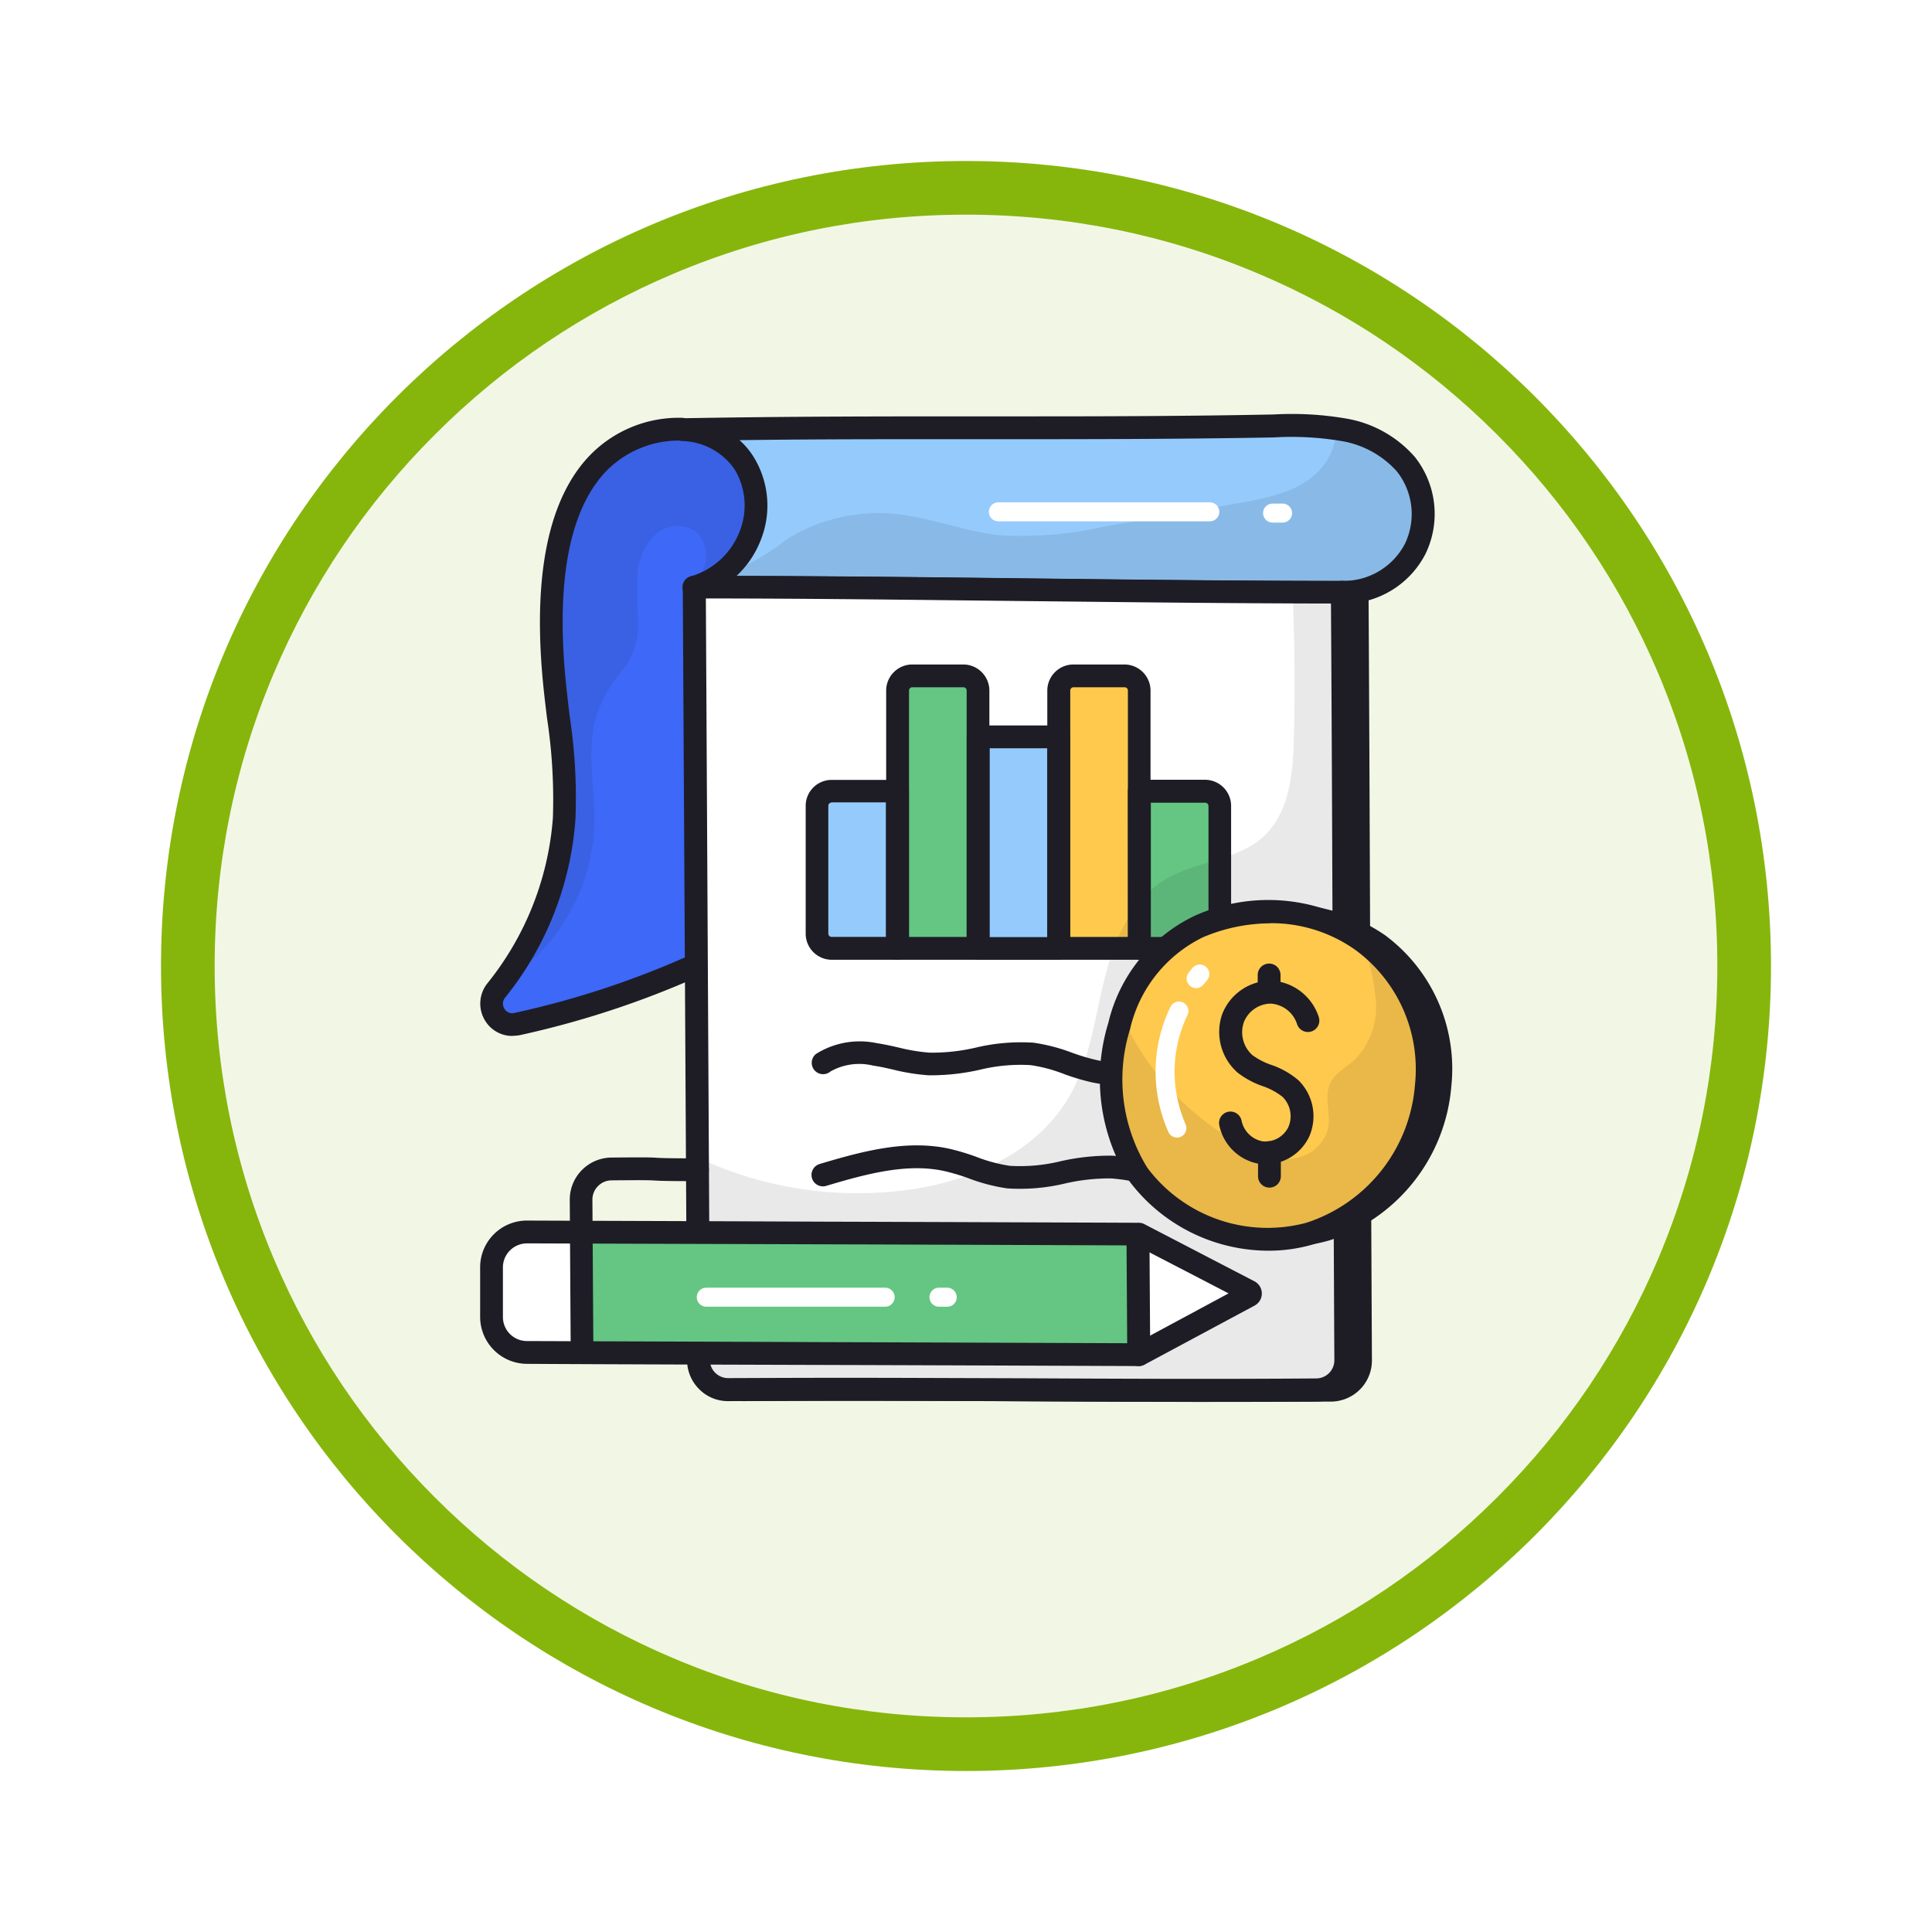 <svg xmlns="http://www.w3.org/2000/svg" xmlns:xlink="http://www.w3.org/1999/xlink" width="108" height="108" viewBox="0 0 108 108">
  <defs>
    <filter id="Trazado_904820" x="0" y="0" width="108" height="108" filterUnits="userSpaceOnUse">
      <feOffset dy="3" input="SourceAlpha"/>
      <feGaussianBlur stdDeviation="3" result="blur"/>
      <feFlood flood-opacity="0.161"/>
      <feComposite operator="in" in2="blur"/>
      <feComposite in="SourceGraphic"/>
    </filter>
  </defs>
  <g id="Grupo_1174870" data-name="Grupo 1174870" transform="translate(9 6)">
    <g id="Grupo_1173585" data-name="Grupo 1173585" transform="translate(0 0)">
      <g id="Grupo_1173428" data-name="Grupo 1173428">
        <g id="Grupo_1171958" data-name="Grupo 1171958">
          <g id="Grupo_1167341" data-name="Grupo 1167341">
            <g id="Grupo_1166792" data-name="Grupo 1166792">
              <g transform="matrix(1, 0, 0, 1, -9, -6)" filter="url(#Trazado_904820)">
                <g id="Trazado_904820-2" data-name="Trazado 904820" transform="translate(9 6)" fill="#f2f7e5">
                  <path d="M 45 88.5 C 39.127 88.5 33.43 87.35 28.068 85.082 C 22.889 82.891 18.236 79.755 14.241 75.759 C 10.245 71.764 7.109 67.111 4.918 61.932 C 2.65 56.57 1.5 50.873 1.5 45 C 1.5 39.127 2.65 33.43 4.918 28.068 C 7.109 22.889 10.245 18.236 14.241 14.241 C 18.236 10.245 22.889 7.109 28.068 4.918 C 33.43 2.65 39.127 1.5 45 1.5 C 50.873 1.5 56.57 2.65 61.932 4.918 C 67.111 7.109 71.764 10.245 75.759 14.241 C 79.755 18.236 82.891 22.889 85.082 28.068 C 87.35 33.43 88.5 39.127 88.5 45 C 88.5 50.873 87.35 56.57 85.082 61.932 C 82.891 67.111 79.755 71.764 75.759 75.759 C 71.764 79.755 67.111 82.891 61.932 85.082 C 56.57 87.35 50.873 88.5 45 88.5 Z" stroke="none"/>
                  <path d="M 45 3 C 39.329 3 33.829 4.11 28.653 6.299 C 23.652 8.415 19.16 11.443 15.302 15.302 C 11.443 19.16 8.415 23.652 6.299 28.653 C 4.11 33.829 3 39.329 3 45 C 3 50.671 4.11 56.171 6.299 61.347 C 8.415 66.348 11.443 70.84 15.302 74.699 C 19.16 78.557 23.652 81.585 28.653 83.701 C 33.829 85.89 39.329 87 45 87 C 50.671 87 56.171 85.89 61.347 83.701 C 66.348 81.585 70.84 78.557 74.698 74.699 C 78.557 70.84 81.585 66.348 83.701 61.347 C 85.89 56.171 87 50.671 87 45 C 87 39.329 85.89 33.829 83.701 28.653 C 81.585 23.652 78.557 19.16 74.698 15.302 C 70.84 11.443 66.348 8.415 61.347 6.299 C 56.171 4.11 50.671 3 45 3 M 45 7.62939453125e-06 C 69.853 7.62939453125e-06 90 20.147 90 45 C 90 69.853 69.853 90 45 90 C 20.147 90 -7.62939453125e-06 69.853 -7.62939453125e-06 45 C -7.62939453125e-06 20.147 20.147 7.62939453125e-06 45 7.62939453125e-06 Z" stroke="none" fill="#86b60c"/>
                </g>
              </g>
            </g>
          </g>
        </g>
      </g>
    </g>
    <g id="financial_17015191" transform="translate(15.52 15.341)">
      <g id="Grupo_1176339" data-name="Grupo 1176339" transform="translate(2.959 2.624)">
        <path id="Trazado_1035843" data-name="Trazado 1035843" d="M18.025,10.855c-.257,5.913-2.16,14.206-3.647,21.889A51.85,51.85,0,0,1,4.456,36a1.164,1.164,0,0,1-1.151-1.876c.089-.115.177-.23.266-.336A17.322,17.322,0,0,0,7.1,24.521c.195-2.85-.416-5.674-.628-8.524-.8-10.851,3.664-13.241,7.169-13.241,3.585-.363,4.6,2.974,4.381,8.1Z" transform="translate(-3.042 -2.73)" fill="#3d68f8"/>
      </g>
      <g id="Grupo_1176340" data-name="Grupo 1176340" transform="translate(3.471 2.617)" opacity="0.1">
        <path id="Trazado_1035844" data-name="Trazado 1035844" d="M18.092,10.854A6.92,6.92,0,0,1,14.71,11a1.944,1.944,0,0,0-.124-2.478,1.82,1.82,0,0,0-2.3.106,3.324,3.324,0,0,0-1.018,2.222,23.483,23.483,0,0,0,.027,2.5,4.26,4.26,0,0,1-.823,2.824A7.734,7.734,0,0,0,8.9,19c-.478,1.938.018,3.983-.053,5.974A10.9,10.9,0,0,1,3.62,33.779a17.322,17.322,0,0,0,3.532-9.267c.195-2.85-.416-5.674-.628-8.524-.8-10.851,3.664-13.241,7.169-13.241,3.6-.354,4.62,2.983,4.4,8.108Z" transform="translate(-3.62 -2.721)" fill="#1e1d26"/>
      </g>
      <g id="Grupo_1176341" data-name="Grupo 1176341" transform="translate(2.323 2.014)">
        <path id="Trazado_1035845" data-name="Trazado 1035845" d="M4.108,36.595a1.77,1.77,0,0,1-1.5-.841,1.812,1.812,0,0,1,.124-2.107,16.723,16.723,0,0,0,3.656-9.241,30.105,30.105,0,0,0-.327-5.567c-.115-.938-.23-1.9-.3-2.868-.407-5.488.469-9.444,2.611-11.745a6.929,6.929,0,0,1,5.2-2.186.637.637,0,1,1,0,1.275A5.683,5.683,0,0,0,9.3,5.094C7.419,7.129,6.649,10.749,7.029,15.874c.071.929.186,1.885.292,2.806a30.161,30.161,0,0,1,.327,5.806,17.92,17.92,0,0,1-3.93,9.966.525.525,0,0,0-.035.628.494.494,0,0,0,.549.23,49.894,49.894,0,0,0,9.8-3.222.642.642,0,1,1,.531,1.168,51.64,51.64,0,0,1-10.046,3.3,3.16,3.16,0,0,1-.407.035Z" transform="translate(-2.324 -2.04)" fill="#1e1d26"/>
      </g>
      <g id="Grupo_1176342" data-name="Grupo 1176342" transform="translate(13.649 2.444)">
        <path id="Trazado_1035846" data-name="Trazado 1035846" d="M56.065,9.407a4.5,4.5,0,0,1-4.08,2.434l-36.219-.292a3.542,3.542,0,0,0,1.337-.62,5.226,5.226,0,0,0,1.761-2.213,4.539,4.539,0,0,0-.3-4.063A4.261,4.261,0,0,0,15.12,2.742c11.621-.212,21.42.009,33.041-.2a20.5,20.5,0,0,1,3.54.142l.425.08a5.914,5.914,0,0,1,3.417,1.912,4.49,4.49,0,0,1,.522,4.735Z" transform="translate(-15.12 -2.526)" fill="#95cbfc"/>
      </g>
      <g id="Grupo_1176343" data-name="Grupo 1176343" transform="translate(14.296 2.607)" opacity="0.1">
        <path id="Trazado_1035847" data-name="Trazado 1035847" d="M56.149,9.428a4.5,4.5,0,0,1-4.08,2.434L15.85,11.57a3.542,3.542,0,0,0,1.337-.62,2.274,2.274,0,0,0,.354-.062,13.625,13.625,0,0,0,3.54-2.027A9.742,9.742,0,0,1,27.073,7.49c1.956.186,3.815.965,5.771,1.186a20.466,20.466,0,0,0,5.771-.451c2.567-.451,5.134-.894,7.7-1.345,1.761-.31,3.7-.717,4.753-2.169a3.968,3.968,0,0,0,.717-2l.425.08A5.914,5.914,0,0,1,55.627,4.7a4.473,4.473,0,0,1,.522,4.726Z" transform="translate(-15.85 -2.71)" fill="#1e1d26"/>
      </g>
      <g id="Grupo_1176344" data-name="Grupo 1176344" transform="translate(13.012 1.813)">
        <path id="Trazado_1035848" data-name="Trazado 1035848" d="M52.044,12.405h-.159a.638.638,0,1,1,.035-1.275,3.856,3.856,0,0,0,3.487-2.08,3.837,3.837,0,0,0-.451-4.036,5.319,5.319,0,0,0-3.045-1.691,16.733,16.733,0,0,0-3.824-.212c-5.806.106-11.259.1-16.525.1-4.3,0-8.718-.009-13.356.053a4.235,4.235,0,0,1,.823.991A5.189,5.189,0,0,1,19.374,8.9a5.4,5.4,0,0,1-3.549,3.2.636.636,0,1,1-.283-1.239A4.186,4.186,0,0,0,18.2,8.4a3.91,3.91,0,0,0-.257-3.487,3.668,3.668,0,0,0-2.947-1.6A.642.642,0,0,1,14.4,2.66a.635.635,0,0,1,.628-.62c5.815-.106,11.259-.106,16.534-.106s10.7.009,16.507-.106a17.984,17.984,0,0,1,4.116.239A6.54,6.54,0,0,1,55.956,4.2a5.124,5.124,0,0,1,.6,5.417,5.121,5.121,0,0,1-4.514,2.788Z" transform="translate(-14.4 -1.813)" fill="#1e1d26"/>
      </g>
      <g id="Grupo_1176345" data-name="Grupo 1176345" transform="translate(14.49 10.847)">
        <path id="Trazado_1035849" data-name="Trazado 1035849" d="M53.2,55.959c-.08-14.2-.106-28.81-.186-42.937-11.984,0-24.234-.283-36.219-.292.08,14.126.159,29.014.239,43.229A1.657,1.657,0,0,0,18.7,57.6c10.949-.071,21.915.1,32.873.027A1.649,1.649,0,0,0,53.2,55.959Z" transform="translate(-16.154 -12.102)" fill="#1e1d26"/>
        <path id="Trazado_1035850" data-name="Trazado 1035850" d="M45.491,58.2c-3.514,0-7.028-.018-10.462-.035-5.381-.027-10.949-.044-16.41-.009a2.3,2.3,0,0,1-2.31-2.275l-.239-43.22a.615.615,0,0,1,.186-.451.668.668,0,0,1,.451-.186c6,0,12.17.071,18.127.142s12.108.142,18.092.142a.635.635,0,0,1,.637.637c.044,7.338.071,14.817.1,22.287.027,6.913.053,13.834.089,20.65a2.3,2.3,0,0,1-2.275,2.3c-1.983.009-3.983.018-5.983.018ZM24.576,56.851c3.514,0,7.028.018,10.462.027,5.39.027,10.967.053,16.445.009a1.016,1.016,0,0,0,1.009-1.018c-.035-6.815-.062-13.737-.089-20.65-.027-7.258-.053-14.516-.1-21.65-5.789-.009-11.728-.08-17.472-.142s-11.683-.142-17.472-.142l.23,42.583a.977.977,0,0,0,.3.708,1.084,1.084,0,0,0,.717.292c1.974-.009,3.974-.018,5.966-.018Z" transform="translate(-16.07 -12.02)" fill="#1e1d26"/>
      </g>
      <g id="Grupo_1176346" data-name="Grupo 1176346" transform="translate(14.384 12.042)">
        <path id="Trazado_1035851" data-name="Trazado 1035851" d="M52.355,56.59a1.657,1.657,0,0,1-1.637,1.664c-10.949.071-21.915-.1-32.873-.027A1.643,1.643,0,0,1,16.18,56.6q-.027-5.616-.062-11.347C16.056,34.595,16,23.779,15.95,13.37c11.064,0,22.349.239,33.448.283.929,0,1.85.009,2.77.009C52.248,27.78,52.284,42.393,52.355,56.59Z" transform="translate(-15.95 -13.37)" fill="#fff"/>
      </g>
      <g id="Grupo_1176347" data-name="Grupo 1176347" transform="translate(34.671 16.441)">
        <path id="Trazado_1035852" data-name="Trazado 1035852" d="M43.366,33.573V19.163a.822.822,0,0,0-.823-.823h-2.85a.816.816,0,0,0-.823.823v14.41Z" transform="translate(-38.87 -18.34)" fill="#ffc94d"/>
      </g>
      <g id="Grupo_1176348" data-name="Grupo 1176348" transform="translate(39.176 22.894)">
        <path id="Trazado_1035853" data-name="Trazado 1035853" d="M48.456,33.587V26.453a.822.822,0,0,0-.823-.823H43.96v8.789h3.673A.829.829,0,0,0,48.456,33.587Z" transform="translate(-43.96 -25.63)" fill="#64c682"/>
      </g>
      <g id="Grupo_1176349" data-name="Grupo 1176349" transform="translate(14.464 11.759)" opacity="0.1">
        <path id="Trazado_1035854" data-name="Trazado 1035854" d="M52.276,56a1.657,1.657,0,0,1-1.637,1.664c-10.949.071-21.915-.1-32.873-.027A1.643,1.643,0,0,1,16.1,56q-.027-5.616-.062-11.347a21.1,21.1,0,0,0,11.94,1.788c3.487-.513,7.045-2.107,8.825-5.151C37.946,39.329,38.23,37,38.77,34.788s1.487-4.514,3.434-5.682c1.717-1.027,3.992-1.036,5.47-2.381,1.46-1.337,1.664-3.532,1.708-5.514q.106-4.076-.071-8.161c.929,0,1.85.009,2.77.009.089,14.126.124,28.74.195,42.937Z" transform="translate(-16.04 -13.05)" fill="#1e1d26"/>
      </g>
      <g id="Grupo_1176350" data-name="Grupo 1176350" transform="translate(13.649 10.847)">
        <path id="Trazado_1035855" data-name="Trazado 1035855" d="M44.541,58.2c-3.514,0-7.028-.018-10.462-.035-5.381-.027-10.949-.044-16.41-.009h-.018a2.248,2.248,0,0,1-1.611-.664,2.286,2.286,0,0,1-.682-1.611l-.239-43.22a.615.615,0,0,1,.186-.451.629.629,0,0,1,.451-.186c6,0,12.17.071,18.127.142s12.108.142,18.092.142a.635.635,0,0,1,.637.637c.044,7.346.071,14.826.1,22.3.027,6.9.053,13.817.089,20.632a2.291,2.291,0,0,1-2.275,2.3c-1.974.009-3.983.018-5.983.018ZM23.626,56.851c3.514,0,7.028.018,10.462.027,5.39.027,10.967.053,16.445.009a1.016,1.016,0,0,0,1.009-1.018c-.035-6.815-.062-13.728-.089-20.632-.027-7.267-.053-14.525-.1-21.667-5.789-.009-11.728-.08-17.472-.142s-11.683-.142-17.472-.142l.23,42.583a.977.977,0,0,0,.3.708,1.021,1.021,0,0,0,.708.292h.009q2.974-.013,5.966-.018Z" transform="translate(-15.12 -12.02)" fill="#1e1d26"/>
      </g>
      <g id="Grupo_1176352" data-name="Grupo 1176352" transform="translate(2.957 47.517)">
        <g id="Grupo_1176351" data-name="Grupo 1176351">
          <path id="Trazado_1035856" data-name="Trazado 1035856" d="M39.232,53.574c-9.382-.044-24.562-.08-34.2-.124A1.981,1.981,0,0,0,3.04,55.433V58.2a1.983,1.983,0,0,0,1.974,1.983c9.639.044,24.827.08,34.21.124l6.169-3.319a.133.133,0,0,0,0-.23Z" transform="translate(-3.04 -53.45)" fill="#64c682"/>
        </g>
      </g>
      <g id="Grupo_1176355" data-name="Grupo 1176355" transform="translate(2.957 47.526)">
        <g id="Grupo_1176353" data-name="Grupo 1176353">
          <path id="Trazado_1035857" data-name="Trazado 1035857" d="M8.147,53.469c-1.089,0-2.133-.009-3.116-.009A1.981,1.981,0,0,0,3.04,55.443v2.77A1.983,1.983,0,0,0,5.014,60.2c.991,0,2.045.009,3.133.009Z" transform="translate(-3.04 -53.46)" fill="#fff"/>
        </g>
        <g id="Grupo_1176354" data-name="Grupo 1176354" transform="translate(36.307 0.177)">
          <path id="Trazado_1035858" data-name="Trazado 1035858" d="M50.105,56.793,44.06,53.66v6.621l6.045-3.257A.133.133,0,0,0,50.105,56.793Z" transform="translate(-44.06 -53.66)" fill="#fff"/>
        </g>
      </g>
      <g id="Grupo_1176356" data-name="Grupo 1176356" transform="translate(21.155 22.885)">
        <path id="Trazado_1035859" data-name="Trazado 1035859" d="M28.1,34.409V25.62H24.423a.822.822,0,0,0-.823.823v7.134a.822.822,0,0,0,.823.823H28.1Z" transform="translate(-23.6 -25.62)" fill="#95cbfc"/>
      </g>
      <g id="Grupo_1176357" data-name="Grupo 1176357" transform="translate(25.66 16.441)">
        <path id="Trazado_1035860" data-name="Trazado 1035860" d="M33.186,33.573V19.163a.822.822,0,0,0-.823-.823h-2.85a.816.816,0,0,0-.823.823v14.41Z" transform="translate(-28.69 -18.34)" fill="#64c682"/>
      </g>
      <g id="Grupo_1176358" data-name="Grupo 1176358" transform="translate(30.157 19.849)">
        <path id="Trazado_1035861" data-name="Trazado 1035861" d="M38.275,34.015V22.19H33.77V34.015Z" transform="translate(-33.77 -22.19)" fill="#95cbfc"/>
      </g>
      <g id="Grupo_1176359" data-name="Grupo 1176359" transform="translate(20.518 22.256)">
        <path id="Trazado_1035862" data-name="Trazado 1035862" d="M28.014,34.965H24.34a1.462,1.462,0,0,1-1.46-1.46V26.37a1.451,1.451,0,0,1,1.46-1.46h3.673a.635.635,0,0,1,.637.637v8.789a.651.651,0,0,1-.186.451A.643.643,0,0,1,28.014,34.965Zm-3.682-8.789a.182.182,0,0,0-.186.186V33.5a.182.182,0,0,0,.186.186h3.036V26.167H24.332Z" transform="translate(-22.88 -24.91)" fill="#1e1d26"/>
      </g>
      <g id="Grupo_1176360" data-name="Grupo 1176360" transform="translate(25.014 15.804)">
        <path id="Trazado_1035863" data-name="Trazado 1035863" d="M33.1,34.127H28.6a.635.635,0,0,1-.637-.637V19.08a1.462,1.462,0,0,1,1.46-1.46h2.85a1.462,1.462,0,0,1,1.46,1.46V33.49a.668.668,0,0,1-.186.451.6.6,0,0,1-.443.186Zm-3.859-1.275h3.222V19.08a.181.181,0,0,0-.186-.186h-2.85a.181.181,0,0,0-.186.186Z" transform="translate(-27.96 -17.62)" fill="#1e1d26"/>
      </g>
      <g id="Grupo_1176361" data-name="Grupo 1176361" transform="translate(29.519 19.212)">
        <path id="Trazado_1035864" data-name="Trazado 1035864" d="M38.192,34.57H33.687a.635.635,0,0,1-.637-.637V22.107a.635.635,0,0,1,.637-.637h4.505a.635.635,0,0,1,.637.637V33.932a.635.635,0,0,1-.637.637ZM34.333,33.3h3.222V22.745H34.333Z" transform="translate(-33.05 -21.47)" fill="#1e1d26"/>
      </g>
      <g id="Grupo_1176362" data-name="Grupo 1176362" transform="translate(34.025 15.804)">
        <path id="Trazado_1035865" data-name="Trazado 1035865" d="M43.282,34.127H38.777a.635.635,0,0,1-.637-.637V19.08a1.462,1.462,0,0,1,1.46-1.46h2.85a1.462,1.462,0,0,1,1.46,1.46V33.49a.668.668,0,0,1-.186.451.6.6,0,0,1-.443.186Zm-3.859-1.275h3.222V19.08a.182.182,0,0,0-.186-.186h-2.85a.182.182,0,0,0-.186.186Z" transform="translate(-38.14 -17.62)" fill="#1e1d26"/>
      </g>
      <g id="Grupo_1176363" data-name="Grupo 1176363" transform="translate(38.53 22.248)">
        <path id="Trazado_1035866" data-name="Trazado 1035866" d="M47.549,34.964H43.876a.635.635,0,0,1-.637-.637l-.009-8.789a.651.651,0,0,1,.186-.451.629.629,0,0,1,.451-.186H47.54A1.462,1.462,0,0,1,49,26.36v7.134A1.445,1.445,0,0,1,47.549,34.964Zm-3.036-1.275h3.036a.182.182,0,0,0,.186-.186V26.369a.187.187,0,0,0-.186-.186H44.513Z" transform="translate(-43.23 -24.9)" fill="#1e1d26"/>
      </g>
      <g id="Grupo_1176364" data-name="Grupo 1176364" transform="translate(20.869 36.893)">
        <path id="Trazado_1035867" data-name="Trazado 1035867" d="M40.716,43.9a8.617,8.617,0,0,1-1.841-.195,12.8,12.8,0,0,1-1.5-.451,8.583,8.583,0,0,0-1.868-.5,9.556,9.556,0,0,0-2.841.257,12.377,12.377,0,0,1-2.885.31,11.633,11.633,0,0,1-1.974-.319c-.381-.089-.743-.168-1.106-.221a3.278,3.278,0,0,0-2.39.327.635.635,0,1,1-.805-.982,4.6,4.6,0,0,1,3.4-.6c.407.062.805.15,1.195.239a10.446,10.446,0,0,0,1.761.292,10.883,10.883,0,0,0,2.576-.283,10.867,10.867,0,0,1,3.231-.274,10.133,10.133,0,0,1,2.142.558,11.748,11.748,0,0,0,1.354.407c2.071.46,4.31-.133,6.621-.823a.638.638,0,0,1,.372,1.221A19.61,19.61,0,0,1,40.716,43.9Z" transform="translate(-23.277 -41.446)" fill="#1e1d26"/>
      </g>
      <g id="Grupo_1176365" data-name="Grupo 1176365" transform="translate(20.846 42.687)">
        <path id="Trazado_1035868" data-name="Trazado 1035868" d="M44.015,50.451a7.423,7.423,0,0,1-1.053-.08c-.407-.062-.805-.15-1.195-.239a10.447,10.447,0,0,0-1.761-.292,10.955,10.955,0,0,0-2.585.283,10.867,10.867,0,0,1-3.231.274,10.132,10.132,0,0,1-2.142-.558,11.748,11.748,0,0,0-1.354-.407c-2.071-.46-4.31.133-6.621.823a.638.638,0,1,1-.372-1.221c2.478-.743,4.9-1.372,7.267-.85a12.8,12.8,0,0,1,1.5.451,8.583,8.583,0,0,0,1.868.5,9.556,9.556,0,0,0,2.841-.257,12.377,12.377,0,0,1,2.885-.31,11.632,11.632,0,0,1,1.974.319c.381.089.743.168,1.106.221a3.269,3.269,0,0,0,2.39-.327.641.641,0,1,1,.814.991A3.681,3.681,0,0,1,44.015,50.451Z" transform="translate(-23.251 -47.993)" fill="#1e1d26"/>
      </g>
      <g id="Grupo_1176367" data-name="Grupo 1176367" transform="translate(2.32 46.889)">
        <g id="Grupo_1176366" data-name="Grupo 1176366">
          <path id="Trazado_1035869" data-name="Trazado 1035869" d="M39.149,60.874c-4.806-.018-11.117-.044-17.437-.062-6.036-.018-12.073-.035-16.782-.062A2.629,2.629,0,0,1,2.32,58.13V55.36a2.614,2.614,0,0,1,2.62-2.62h.009c4.656.018,10.612.035,16.578.062,6.382.018,12.772.044,17.623.062a.676.676,0,0,1,.292.071l6.16,3.2a.767.767,0,0,1,.018,1.354L39.45,60.8A.715.715,0,0,1,39.149,60.874ZM4.94,54.015a1.363,1.363,0,0,0-.947.389,1.339,1.339,0,0,0-.4.956v2.77a1.343,1.343,0,0,0,1.337,1.345c4.709.018,10.745.035,16.782.062,6.249.018,12.489.044,17.269.062l5.178-2.788L38.99,54.13c-4.833-.018-11.152-.044-17.463-.062C15.552,54.05,9.6,54.032,4.94,54.015Z" transform="translate(-2.32 -52.74)" fill="#1e1d26"/>
        </g>
      </g>
      <g id="Grupo_1176368" data-name="Grupo 1176368" transform="translate(38.45 47.039)">
        <path id="Trazado_1035870" data-name="Trazado 1035870" d="M43.822,60.894a.635.635,0,0,1-.637-.637l-.044-6.7a.648.648,0,0,1,.637-.646h.009a.635.635,0,0,1,.637.637l.044,6.7A.644.644,0,0,1,43.822,60.894Z" transform="translate(-43.14 -52.91)" fill="#1e1d26"/>
      </g>
      <g id="Grupo_1176381" data-name="Grupo 1176381" transform="translate(36.987 28.975)">
        <g id="Grupo_1176371" data-name="Grupo 1176371" transform="translate(1.21 0.249)">
          <g id="Grupo_1176369" data-name="Grupo 1176369" transform="translate(0.398 0.394)">
            <path id="Trazado_1035871" data-name="Trazado 1035871" d="M54.391,51.215a9.461,9.461,0,0,0,6.523-8.267c.513-7.435-6.346-11.6-12.746-8.887-4.939,2.1-6.213,9.9-3.381,13.834A9,9,0,0,0,54.391,51.215Z" transform="translate(-43.304 -33.227)" fill="#1e1d26"/>
          </g>
          <g id="Grupo_1176370" data-name="Grupo 1176370">
            <path id="Trazado_1035872" data-name="Trazado 1035872" d="M52.029,51.9a9.507,9.507,0,0,1-7.612-3.815,10.429,10.429,0,0,1-1.124-8.612,8.613,8.613,0,0,1,4.673-5.824,9.8,9.8,0,0,1,9.577.832,9.292,9.292,0,0,1,3.726,8.453,9.908,9.908,0,0,1-6.815,8.621A8.728,8.728,0,0,1,52.029,51.9Zm.089-18.313a9.926,9.926,0,0,0-3.841.8,7.823,7.823,0,0,0-4.213,5.3,9.659,9.659,0,0,0,1,7.931,8.636,8.636,0,0,0,9.161,3.169,9.072,9.072,0,0,0,6.231-7.9,8.275,8.275,0,0,0-8.338-9.294Z" transform="translate(-42.855 -32.782)" fill="#1e1d26"/>
          </g>
        </g>
        <g id="Grupo_1176372" data-name="Grupo 1176372" transform="translate(0.619 0.644)">
          <path id="Trazado_1035873" data-name="Trazado 1035873" d="M59.8,42.957a9.439,9.439,0,0,1-6.523,8.258,9,9,0,0,1-9.6-3.319c-1.593-2.2-1.894-5.629-.974-8.577a8.1,8.1,0,0,1,4.355-5.258,9.435,9.435,0,0,1,8.9.593,8.823,8.823,0,0,1,3.85,8.3Z" transform="translate(-42.186 -33.229)" fill="#ffc94d"/>
        </g>
        <g id="Grupo_1176373" data-name="Grupo 1176373">
          <path id="Trazado_1035874" data-name="Trazado 1035874" d="M50.9,52.1a9.755,9.755,0,0,1-7.807-3.912,10.694,10.694,0,0,1-1.159-8.816,8.9,8.9,0,0,1,4.806-5.983,10.034,10.034,0,0,1,9.807.859,9.525,9.525,0,0,1,3.824,8.665,10.155,10.155,0,0,1-6.984,8.833A8.8,8.8,0,0,1,50.9,52.1Zm.08-18.3a9.669,9.669,0,0,0-3.753.779,7.6,7.6,0,0,0-4.08,5.151,9.423,9.423,0,0,0,.965,7.727,8.4,8.4,0,0,0,8.9,3.08,8.822,8.822,0,0,0,6.063-7.692,8.258,8.258,0,0,0-3.293-7.532A8.119,8.119,0,0,0,50.978,33.792Z" transform="translate(-41.487 -32.501)" fill="#1e1d26"/>
        </g>
        <g id="Grupo_1176374" data-name="Grupo 1176374" transform="translate(6.639 4.504)">
          <path id="Trazado_1035875" data-name="Trazado 1035875" d="M51.592,47.857c-.1,0-.2-.009-.3-.018A2.748,2.748,0,0,1,49,45.662a.635.635,0,1,1,1.248-.239,1.471,1.471,0,0,0,1.195,1.151,1.432,1.432,0,0,0,1.425-.814,1.524,1.524,0,0,0-.319-1.664,3.665,3.665,0,0,0-1.124-.611,4.859,4.859,0,0,1-1.407-.761,3.028,3.028,0,0,1-.859-3.248A2.929,2.929,0,0,1,51.84,37.59h.08a2.941,2.941,0,0,1,2.646,2.045.638.638,0,0,1-1.221.372,1.652,1.652,0,0,0-1.46-1.133h-.035a1.639,1.639,0,0,0-1.478,1.044,1.715,1.715,0,0,0,.478,1.832,3.872,3.872,0,0,0,1.062.549,4.581,4.581,0,0,1,1.522.867,2.824,2.824,0,0,1,.6,3.124,2.712,2.712,0,0,1-2.443,1.567Z" transform="translate(-48.988 -37.59)" fill="#1e1d26"/>
        </g>
        <g id="Grupo_1176375" data-name="Grupo 1176375" transform="translate(8.8 3.548)">
          <path id="Trazado_1035876" data-name="Trazado 1035876" d="M52.067,38.714a.635.635,0,0,1-.637-.637v-.929a.637.637,0,1,1,1.275,0v.929A.635.635,0,0,1,52.067,38.714Z" transform="translate(-51.43 -36.51)" fill="#1e1d26"/>
        </g>
        <g id="Grupo_1176376" data-name="Grupo 1176376" transform="translate(8.818 13.479)">
          <path id="Trazado_1035877" data-name="Trazado 1035877" d="M52.087,50.323a.635.635,0,0,1-.637-.637V48.367a.637.637,0,1,1,1.275,0v1.319A.635.635,0,0,1,52.087,50.323Z" transform="translate(-51.45 -47.73)" fill="#1e1d26"/>
        </g>
        <g id="Grupo_1176378" data-name="Grupo 1176378" transform="translate(0.778 2.079)" opacity="0.1">
          <g id="Grupo_1176377" data-name="Grupo 1176377">
            <path id="Trazado_1035878" data-name="Trazado 1035878" d="M59.983,43.143A9.439,9.439,0,0,1,53.46,51.4a9,9,0,0,1-9.6-3.319c-1.593-2.2-1.894-5.629-.974-8.577l.239.451a15.49,15.49,0,0,0,6.311,6.488,5.263,5.263,0,0,0,2.735.788A2.315,2.315,0,0,0,54.31,45.6c.195-.85-.239-1.806.133-2.593.266-.575.894-.885,1.363-1.31a4.217,4.217,0,0,0,1.186-3.328,12.452,12.452,0,0,0-.859-3.514,8.817,8.817,0,0,1,3.85,8.293Z" transform="translate(-42.366 -34.85)" fill="#1e1d26"/>
          </g>
        </g>
        <g id="Grupo_1176379" data-name="Grupo 1176379" transform="translate(3.092 5.668)">
          <path id="Trazado_1035879" data-name="Trazado 1035879" d="M46.184,46.513a.533.533,0,0,1-.487-.31,8.31,8.31,0,0,1,.115-7,.528.528,0,1,1,.947.469,7.316,7.316,0,0,0-.106,6.09.538.538,0,0,1-.266.708A.462.462,0,0,1,46.184,46.513Z" transform="translate(-44.98 -38.905)" fill="#fff"/>
        </g>
        <g id="Grupo_1176380" data-name="Grupo 1176380" transform="translate(4.827 3.602)">
          <path id="Trazado_1035880" data-name="Trazado 1035880" d="M47.471,37.889a.526.526,0,0,1-.336-.124.533.533,0,0,1-.071-.752l.2-.248a.534.534,0,0,1,.823.682l-.212.248A.515.515,0,0,1,47.471,37.889Z" transform="translate(-46.941 -36.571)" fill="#fff"/>
        </g>
      </g>
      <g id="Grupo_1176382" data-name="Grupo 1176382" transform="translate(7.33 43.357)">
        <path id="Trazado_1035881" data-name="Trazado 1035881" d="M8.67,60.221a.635.635,0,0,1-.637-.637L7.98,51.113A2.352,2.352,0,0,1,10.3,48.759c1.947-.018,2.177-.009,2.5.009.266.018.6.035,2.319.035a.637.637,0,0,1,0,1.275c-1.753,0-2.107-.018-2.39-.035s-.522-.027-2.425-.009A1.079,1.079,0,0,0,9.246,51.1L9.3,59.575A.624.624,0,0,1,8.67,60.221Z" transform="translate(-7.98 -48.749)" fill="#1e1d26"/>
      </g>
      <g id="Grupo_1176383" data-name="Grupo 1176383" transform="translate(14.428 50.642)">
        <path id="Trazado_1035882" data-name="Trazado 1035882" d="M26.533,58.042h-10a.531.531,0,1,1,0-1.062h10a.531.531,0,1,1,0,1.062Z" transform="translate(-16 -56.98)" fill="#fff"/>
      </g>
      <g id="Grupo_1176384" data-name="Grupo 1176384" transform="translate(27.439 50.642)">
        <path id="Trazado_1035883" data-name="Trazado 1035883" d="M31.7,58.042h-.469a.531.531,0,0,1,0-1.062h.46a.533.533,0,0,1,.531.531.525.525,0,0,1-.522.531Z" transform="translate(-30.7 -56.98)" fill="#fff"/>
      </g>
      <g id="Grupo_1176385" data-name="Grupo 1176385" transform="translate(30.759 6.74)">
        <path id="Trazado_1035884" data-name="Trazado 1035884" d="M46.8,8.442H34.981a.531.531,0,1,1,0-1.062H46.8a.531.531,0,0,1,0,1.062Z" transform="translate(-34.45 -7.38)" fill="#fff"/>
      </g>
      <g id="Grupo_1176386" data-name="Grupo 1176386" transform="translate(46.089 6.811)">
        <path id="Trazado_1035885" data-name="Trazado 1035885" d="M52.859,8.522H52.3a.531.531,0,1,1,0-1.062h.558a.531.531,0,1,1,0,1.062Z" transform="translate(-51.77 -7.46)" fill="#fff"/>
      </g>
    </g>
  </g>
</svg>

